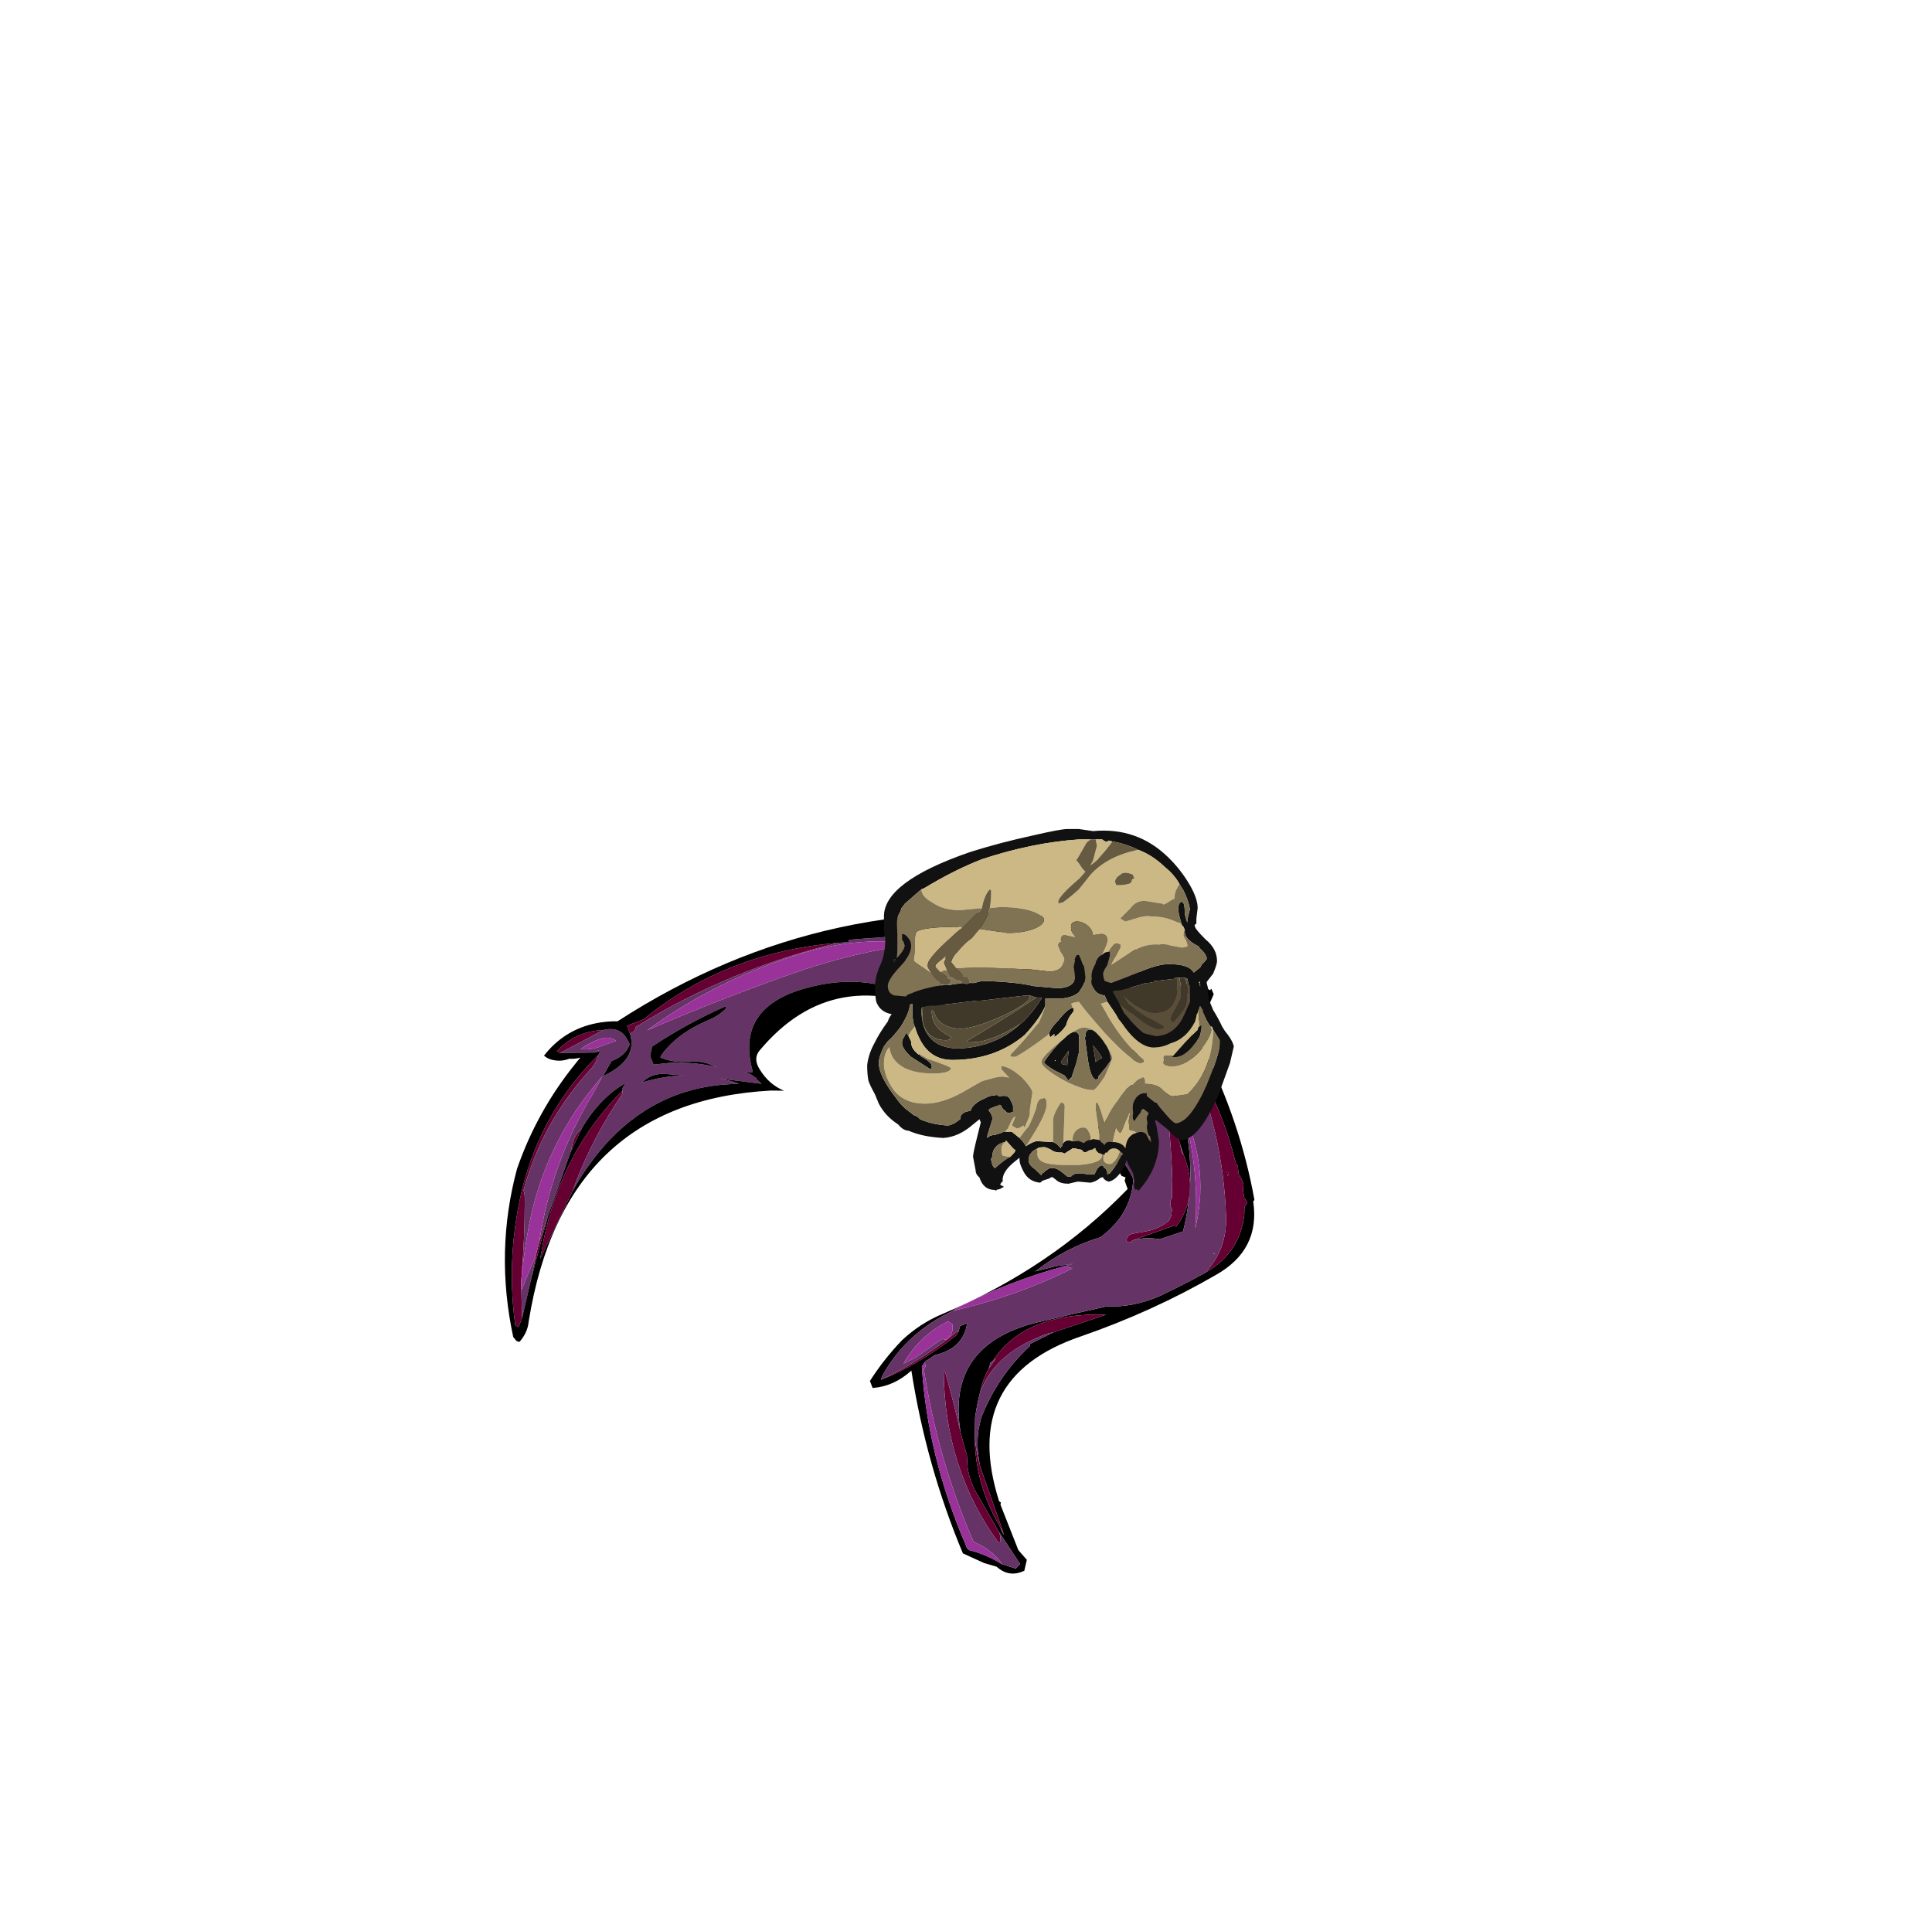 <?xml version="1.0" encoding="UTF-8" standalone="no"?>
<svg xmlns:ffdec="https://www.free-decompiler.com/flash" xmlns:xlink="http://www.w3.org/1999/xlink" ffdec:objectType="frame" height="643.95px" width="650.0px" xmlns="http://www.w3.org/2000/svg">
  <g transform="matrix(1.0, 0.0, 0.0, 1.0, 342.2, 391.7)">
    <use ffdec:characterId="336" ffdec:characterName="a_WingFall4" height="248.5" transform="matrix(-0.469, -0.883, 0.883, -0.469, -168.386, 60.325)" width="84.0" xlink:href="#sprite0"/>
    <use ffdec:characterId="334" ffdec:characterName="a_WingFall5" height="203.7" transform="matrix(-0.821, -0.571, 0.571, -0.821, -1.579, 142.569)" width="87.5" xlink:href="#sprite1"/>
    <use ffdec:characterId="322" ffdec:characterName="a_Body02" height="121.8" transform="matrix(1.241, 0.0, 0.0, 1.0, -50.45, -112.75)" width="99.4" xlink:href="#sprite2"/>
  </g>
  <defs>
    <g id="sprite0" transform="matrix(1.0, 0.0, 0.0, 1.0, 42.0, 248.5)">
      <use ffdec:characterId="335" height="35.5" transform="matrix(7.0, 0.0, 0.0, 7.0, -42.0, -248.5)" width="12.0" xlink:href="#shape0"/>
    </g>
    <g id="shape0" transform="matrix(1.0, 0.0, 0.0, 1.0, 6.0, 35.5)">
      <path d="M0.9 -28.9 L1.3 -28.55 Q1.55 -28.3 1.65 -27.9 L0.9 -28.9 M2.35 -25.3 L2.2 -25.4 1.9 -25.95 Q0.75 -28.0 -0.8 -29.7 -1.9 -31.2 -2.95 -32.6 L-2.25 -32.05 Q1.15 -29.25 2.35 -25.3 M3.75 -12.8 Q5.1 -18.0 4.75 -23.3 L4.6 -23.45 4.6 -23.7 5.0 -23.65 4.9 -22.8 Q5.9 -17.8 3.75 -12.8 M5.35 -24.75 L5.35 -27.1 5.5 -27.2 5.55 -27.05 Q5.9 -25.9 5.35 -24.75 M4.6 -25.65 L4.6 -25.4 4.55 -25.45 4.55 -25.5 4.6 -25.65 M4.4 -25.55 Q4.15 -25.75 4.0 -26.1 2.85 -29.4 0.35 -31.75 0.1 -31.8 -0.15 -31.95 -1.75 -32.8 -3.3 -33.8 L-3.45 -33.9 -3.85 -34.1 -5.05 -34.7 -5.35 -35.05 -5.2 -35.15 Q-2.35 -34.1 0.0 -32.15 3.2 -29.5 4.4 -25.55 M-2.2 -32.25 L-1.3 -31.3 -3.5 -33.35 -3.55 -33.4 -2.7 -32.7 -2.2 -32.25" fill="#660033" fill-rule="evenodd" stroke="none"/>
      <path d="M1.65 -27.9 Q1.55 -28.3 1.3 -28.55 L0.9 -28.9 -1.3 -31.3 -2.2 -32.25 Q0.9 -29.95 2.9 -26.6 3.15 -26.2 3.4 -25.85 1.95 -29.7 -1.25 -32.3 -2.25 -33.1 -3.3 -33.8 -1.75 -32.8 -0.15 -31.95 0.1 -31.8 0.35 -31.75 2.85 -29.4 4.0 -26.1 4.15 -25.75 4.4 -25.55 L4.45 -25.45 4.5 -25.4 4.55 -25.4 4.55 -25.5 4.55 -25.45 4.6 -25.4 4.6 -25.65 5.35 -27.1 5.35 -24.75 Q5.15 -23.95 4.4 -23.95 L4.15 -23.95 Q3.75 -24.4 3.85 -25.1 L3.4 -25.8 Q3.3 -23.95 4.6 -23.7 L4.6 -23.45 4.75 -23.3 Q5.1 -18.0 3.75 -12.8 L3.55 -12.35 3.65 -12.3 2.25 -9.1 2.3 -8.8 Q0.15 -5.0 -1.9 -1.2 L-2.05 -1.1 Q-2.05 -0.95 -2.15 -0.8 -2.25 -0.75 -2.35 -0.7 L-2.55 -0.65 -2.95 -0.6 -3.25 -0.7 -3.65 -0.8 -3.95 -0.75 -4.05 -0.75 -4.2 -1.05 -4.1 -1.15 -4.3 -1.25 Q-4.45 -1.85 -4.05 -2.35 L-3.8 -2.6 Q-3.6 -2.7 -3.35 -2.7 L-3.2 -2.55 -3.25 -2.35 Q-0.3 -6.25 1.8 -10.95 L1.0 -10.05 Q0.0 -7.95 -1.25 -6.05 L-1.3 -6.05 Q-0.35 -7.55 0.1 -9.2 L0.15 -9.3 0.1 -9.4 Q-0.05 -9.7 -0.3 -9.9 L-0.7 -10.05 Q-1.05 -10.2 -1.35 -10.15 1.7 -11.7 2.5 -14.95 3.45 -18.65 0.2 -19.35 L0.35 -19.75 Q0.25 -19.5 -0.05 -19.4 L-0.1 -19.35 -0.2 -19.35 -0.5 -19.25 0.7 -20.95 Q0.4 -20.55 0.0 -20.2 1.7 -23.45 0.55 -26.95 0.05 -28.4 -0.8 -29.7 0.75 -28.0 1.9 -25.95 L2.2 -25.4 2.35 -25.3 2.45 -25.25 2.6 -25.0 Q2.55 -26.45 1.65 -27.9 M5.05 -26.15 Q4.75 -25.7 4.7 -25.1 L4.6 -24.45 Q4.9 -24.6 5.0 -24.9 5.15 -25.5 5.05 -26.15 M2.25 -24.3 Q2.05 -23.25 1.6 -22.35 L2.05 -23.05 Q2.45 -23.65 2.25 -24.3 M2.75 -23.4 L2.45 -22.65 Q1.95 -21.6 1.2 -20.75 L1.55 -21.05 Q1.9 -21.4 2.1 -21.85 2.35 -22.5 2.9 -22.95 L2.95 -22.9 Q3.55 -21.75 3.4 -20.05 3.35 -19.55 3.5 -19.05 L3.6 -19.0 Q3.75 -21.05 3.55 -23.05 L3.2 -23.35 2.75 -23.4 M3.5 -15.55 Q3.05 -12.45 1.95 -9.5 3.55 -11.75 4.1 -14.45 4.95 -18.7 4.35 -22.9 4.05 -19.2 3.5 -15.55 M-5.05 -34.7 L-3.85 -34.1 -2.7 -32.7 -3.55 -33.4 -3.5 -33.35 -5.05 -34.7" fill="#663366" fill-rule="evenodd" stroke="none"/>
      <path d="M0.9 -28.9 L1.65 -27.9 Q2.55 -26.45 2.6 -25.0 L2.45 -25.25 2.35 -25.3 Q1.15 -29.25 -2.25 -32.05 L-2.95 -32.6 Q-1.9 -31.2 -0.8 -29.7 0.05 -28.4 0.55 -26.95 1.7 -23.45 0.0 -20.2 0.4 -20.55 0.7 -20.95 L-0.5 -19.25 -0.2 -19.35 -0.1 -19.35 -0.05 -19.4 Q0.25 -19.5 0.35 -19.75 L0.2 -19.35 Q3.45 -18.65 2.5 -14.95 1.7 -11.7 -1.35 -10.15 -1.05 -10.2 -0.7 -10.05 L-0.3 -9.9 Q-0.05 -9.7 0.1 -9.4 L0.15 -9.3 0.1 -9.2 Q-0.35 -7.55 -1.3 -6.05 L-1.25 -6.05 Q0.0 -7.95 1.0 -10.05 L1.8 -10.95 Q-0.3 -6.25 -3.25 -2.35 L-3.2 -2.55 -3.35 -2.7 Q-3.6 -2.7 -3.8 -2.6 L-4.05 -2.35 Q-4.45 -1.85 -4.3 -1.25 L-4.1 -1.15 -4.2 -1.05 -4.05 -0.75 -3.95 -0.75 -3.65 -0.8 -3.25 -0.7 -2.95 -0.6 -2.55 -0.65 -2.35 -0.7 Q-2.25 -0.75 -2.15 -0.8 -2.05 -0.95 -2.05 -1.1 L-1.9 -1.2 Q0.15 -5.0 2.3 -8.8 L2.25 -9.1 3.65 -12.3 3.55 -12.35 3.75 -12.8 Q5.9 -17.8 4.9 -22.8 L5.0 -23.65 4.6 -23.7 Q3.3 -23.95 3.4 -25.8 L3.85 -25.1 Q3.75 -24.4 4.15 -23.95 L4.4 -23.95 Q5.15 -23.95 5.35 -24.75 5.9 -25.9 5.55 -27.05 L5.5 -27.2 5.35 -27.1 4.6 -25.65 4.55 -25.5 4.55 -25.4 4.5 -25.4 4.45 -25.45 4.4 -25.55 Q3.2 -29.5 0.0 -32.15 -2.35 -34.1 -5.2 -35.15 L-5.35 -35.05 -5.05 -34.7 -3.5 -33.35 -1.3 -31.3 0.9 -28.9 M5.6 -27.85 Q6.25 -26.4 5.8 -24.9 5.65 -24.4 5.4 -23.95 6.45 -11.85 -0.8 -1.95 L-1.8 -0.6 Q-2.05 -0.2 -2.45 0.0 L-2.45 -0.1 -2.7 0.0 -2.65 -0.05 -2.9 -0.05 -3.15 -0.3 -3.6 -0.45 Q-3.75 -0.45 -3.85 -0.5 L-4.1 -0.65 -4.2 -0.7 -4.4 -0.75 -4.5 -0.9 -4.5 -1.0 -4.6 -0.95 -4.55 -1.05 -4.9 -1.7 Q-4.95 -1.8 -4.9 -1.85 -4.85 -2.05 -4.65 -2.3 -4.25 -2.9 -3.6 -3.15 -1.3 -5.75 -0.15 -9.05 -0.2 -9.15 -0.25 -9.2 -0.35 -9.4 -0.6 -9.55 -1.05 -9.8 -1.6 -9.75 L-1.95 -9.8 Q3.1 -13.35 0.95 -18.6 0.75 -19.05 0.15 -19.0 -0.7 -18.95 -1.3 -18.45 L-1.0 -19.0 Q3.2 -28.05 -5.35 -34.5 -5.8 -34.8 -6.0 -35.35 L-5.9 -35.45 -5.65 -35.5 Q-1.6 -34.35 1.4 -31.55 3.4 -29.4 4.55 -26.7 L4.7 -26.35 Q4.75 -26.6 4.9 -26.85 4.95 -27.25 5.2 -27.55 5.35 -27.75 5.6 -27.85 M2.25 -24.3 Q2.45 -23.65 2.05 -23.05 L1.6 -22.35 Q2.05 -23.25 2.25 -24.3 M2.75 -23.4 L3.2 -23.35 3.55 -23.05 Q3.75 -21.05 3.6 -19.0 L3.5 -19.05 Q3.35 -19.55 3.4 -20.05 3.55 -21.75 2.95 -22.9 L2.9 -22.95 Q2.35 -22.5 2.1 -21.85 1.9 -21.4 1.55 -21.05 L1.2 -20.75 Q1.95 -21.6 2.45 -22.65 L2.75 -23.4" fill="#000000" fill-rule="evenodd" stroke="none"/>
      <path d="M-3.3 -33.8 Q-2.25 -33.1 -1.25 -32.3 1.95 -29.7 3.4 -25.85 3.15 -26.2 2.9 -26.6 0.9 -29.95 -2.2 -32.25 L-2.7 -32.7 -3.85 -34.1 -3.45 -33.9 -3.3 -33.8 M5.05 -26.15 Q5.15 -25.5 5.0 -24.9 4.9 -24.6 4.6 -24.45 L4.7 -25.1 Q4.75 -25.7 5.05 -26.15 M3.5 -15.55 Q4.05 -19.2 4.35 -22.9 4.95 -18.7 4.1 -14.45 3.55 -11.75 1.95 -9.5 3.05 -12.45 3.5 -15.55" fill="#993399" fill-rule="evenodd" stroke="none"/>
    </g>
    <g id="sprite1" transform="matrix(1.0, 0.0, 0.0, 1.0, 43.75, 203.7)">
      <use ffdec:characterId="333" height="29.1" transform="matrix(7.0, 0.0, 0.0, 7.0, -43.75, -203.7)" width="12.5" xlink:href="#shape1"/>
    </g>
    <g id="shape1" transform="matrix(1.0, 0.0, 0.0, 1.0, 6.25, 29.1)">
      <path d="M4.75 -25.05 L5.05 -24.85 Q5.1 -23.6 4.9 -22.35 4.65 -21.2 4.05 -20.25 1.0 -15.45 0.15 -10.2 L0.5 -9.95 0.55 -9.8 0.75 -9.85 Q2.25 -9.1 3.7 -10.05 1.85 -6.95 4.0 -4.25 5.45 -3.95 6.25 -2.6 L5.85 -2.55 5.7 -2.65 5.55 -2.55 5.55 -2.45 Q3.85 -1.85 3.3 -0.1 L2.35 -0.1 2.35 0.0 2.1 -0.15 1.85 -1.4 2.05 -1.75 1.95 -2.3 1.25 -2.5 1.15 -2.6 1.05 -2.55 Q-2.45 -4.45 -5.15 -7.15 L-5.15 -7.25 Q-6.75 -8.95 -5.7 -11.15 -4.2 -14.35 -2.05 -17.3 1.6 -22.25 -3.35 -26.05 L-3.45 -26.05 -3.5 -26.15 -5.45 -27.45 -6.05 -27.6 -6.25 -28.1 Q-5.85 -28.8 -5.05 -28.7 L-4.45 -28.9 -3.35 -29.1 Q0.5 -26.65 3.7 -23.3 3.95 -24.4 4.75 -25.05 M-4.15 -27.25 L-2.35 -26.4 Q-1.65 -26.1 -1.15 -25.55 L-0.8 -25.1 Q-0.35 -24.75 0.05 -24.4 3.0 -21.4 0.15 -18.05 -1.05 -16.7 -2.25 -15.4 -3.3 -14.75 -4.05 -13.55 -4.65 -12.5 -5.2 -11.4 -6.05 -9.65 -5.15 -8.0 L-4.95 -7.7 -4.95 -7.45 -4.7 -7.35 -4.45 -7.1 -4.3 -6.85 -4.25 -6.8 -4.1 -6.7 -3.8 -6.55 -3.55 -6.25 -3.45 -6.25 Q-1.2 -4.25 1.6 -3.1 L2.15 -2.9 2.1 -2.9 Q2.05 -2.6 2.35 -2.5 L2.4 -1.95 2.75 -1.9 Q2.3 -1.05 2.55 -0.25 L2.9 -0.8 3.1 -0.8 Q3.8 -1.85 4.8 -2.6 L4.8 -2.85 Q4.9 -3.95 3.7 -3.75 L3.6 -3.6 3.05 -3.8 Q-1.55 -6.0 -3.2 -10.35 L-2.5 -11.3 Q-1.85 -11.6 -1.45 -12.1 L-2.7 -10.35 -2.8 -10.35 Q-2.85 -8.45 -1.1 -7.3 L-0.7 -7.0 1.15 -5.55 Q2.2 -4.65 3.45 -4.3 L3.6 -4.3 Q2.05 -6.4 2.75 -8.8 L3.0 -9.1 3.0 -9.25 Q1.5 -8.85 0.2 -9.65 -0.7 -11.1 -0.1 -12.85 1.0 -14.25 1.5 -15.9 L1.55 -16.0 0.85 -15.2 0.25 -14.65 0.5 -14.95 Q2.35 -17.15 3.65 -19.65 L3.7 -19.8 Q4.95 -21.95 4.7 -24.3 L4.65 -24.5 Q3.6 -22.95 2.9 -20.7 2.9 -20.6 2.9 -20.5 L3.0 -20.2 2.8 -19.9 Q2.25 -21.0 3.2 -22.05 L3.4 -22.55 3.4 -22.6 3.4 -22.85 Q0.7 -26.25 -3.25 -28.7 -3.35 -28.8 -3.5 -28.8 -4.3 -28.5 -5.2 -28.45 L-5.85 -28.25 -5.9 -27.95 -4.15 -27.25 M0.75 -20.7 L0.8 -20.8 0.7 -21.1 Q0.65 -21.65 0.4 -22.25 0.2 -22.8 -0.1 -23.4 L-0.6 -24.15 Q-2.0 -26.15 -4.35 -27.15 L-1.65 -25.2 -1.6 -25.15 Q-0.95 -24.55 -0.55 -23.75 L-0.35 -23.25 Q0.15 -21.15 -0.3 -19.1 L-0.25 -19.0 -0.85 -17.9 -2.45 -15.75 Q0.85 -17.9 0.75 -20.7 M2.4 -8.65 L2.5 -8.7 1.55 -6.2 Q1.65 -7.55 2.4 -8.65 M-4.35 -27.15 L-4.1 -27.05 -4.45 -27.25 -4.35 -27.15 M-3.3 -6.8 L-3.4 -6.8 -3.45 -6.95 -3.3 -6.8" fill="#000000" fill-rule="evenodd" stroke="none"/>
      <path d="M-4.15 -27.25 L-4.25 -27.3 -4.4 -27.45 -4.45 -27.55 -4.5 -27.6 -4.5 -27.65 -4.45 -27.7 Q-0.3 -26.25 2.4 -22.45 2.35 -22.45 2.3 -22.45 1.15 -23.4 0.05 -24.4 -0.35 -24.75 -0.8 -25.1 L-1.15 -25.55 Q-1.65 -26.1 -2.35 -26.4 L-4.15 -27.25 M-5.2 -11.4 Q-5.45 -9.9 -4.5 -8.6 -2.0 -5.25 1.6 -3.1 -1.2 -4.25 -3.45 -6.25 L-3.55 -6.25 -3.8 -6.55 -4.1 -6.7 -4.25 -6.8 -4.3 -6.85 -4.45 -7.1 -4.7 -7.35 -4.95 -7.45 -4.95 -7.7 -5.15 -8.0 Q-6.05 -9.65 -5.2 -11.4 M-1.45 -12.1 L-1.45 -12.2 -1.25 -12.3 Q-1.05 -12.05 -1.3 -11.8 L-1.75 -11.35 Q-2.2 -10.9 -2.35 -10.3 L-2.3 -10.05 -2.2 -9.95 -2.2 -9.8 -2.0 -9.7 -1.95 -9.6 -1.85 -9.5 -1.85 -9.35 -1.35 -8.6 Q-0.2 -7.05 1.15 -5.55 L-0.7 -7.0 -1.0 -7.3 -1.1 -7.3 Q-2.85 -8.45 -2.8 -10.35 L-2.7 -10.35 -1.45 -12.1 M4.65 -24.5 Q3.55 -22.6 2.95 -20.45 L2.9 -20.5 Q2.9 -20.6 2.9 -20.7 3.6 -22.95 4.65 -24.5 M0.7 -21.1 L0.7 -20.5 0.75 -20.7 Q0.85 -17.9 -2.45 -15.75 L-0.85 -17.9 -0.7 -18.05 Q0.9 -20.25 0.4 -22.25 0.65 -21.65 0.7 -21.1 M-1.6 -25.15 L-1.65 -25.2 -4.35 -27.15 Q-2.0 -26.15 -0.6 -24.15 -1.05 -24.7 -1.6 -25.15 M-3.3 -6.8 L-3.45 -6.95 -3.4 -6.8 -3.3 -6.8" fill="#660033" fill-rule="evenodd" stroke="none"/>
      <path d="M0.05 -24.4 Q1.15 -23.4 2.3 -22.45 2.35 -22.45 2.4 -22.45 -0.3 -26.25 -4.45 -27.7 L-4.5 -27.65 -4.5 -27.6 -4.45 -27.55 -4.4 -27.45 -4.25 -27.3 -4.15 -27.25 -5.9 -27.95 -5.85 -28.25 -5.2 -28.45 Q-4.55 -28.2 -3.75 -28.3 L-3.45 -28.35 Q0.2 -26.1 3.25 -22.9 L3.25 -22.75 3.4 -22.6 3.4 -22.55 3.2 -22.05 Q2.25 -21.0 2.8 -19.9 L3.0 -20.2 2.9 -20.5 2.95 -20.45 Q3.55 -22.6 4.65 -24.5 L4.7 -24.3 Q4.95 -21.95 3.7 -19.8 1.6 -17.5 0.15 -14.85 L0.5 -14.95 0.25 -14.65 0.85 -15.2 1.55 -16.0 1.5 -15.9 Q1.0 -14.25 -0.1 -12.85 -0.7 -11.1 0.2 -9.65 1.5 -8.85 3.0 -9.25 L3.0 -9.1 2.75 -8.8 Q2.05 -6.4 3.6 -4.3 L3.45 -4.3 Q2.2 -4.65 1.15 -5.55 -0.2 -7.05 -1.35 -8.6 L-1.85 -9.35 -1.85 -9.5 -1.95 -9.6 -2.0 -9.7 -2.2 -9.8 -2.2 -9.95 -2.3 -10.05 -2.35 -10.3 Q-2.2 -10.9 -1.75 -11.35 L-1.3 -11.8 Q-1.05 -12.05 -1.25 -12.3 L-1.45 -12.2 -1.45 -12.1 Q-1.85 -11.6 -2.5 -11.3 L-3.2 -10.35 Q-1.55 -6.0 3.05 -3.8 L3.6 -3.6 3.7 -3.75 Q4.9 -3.95 4.8 -2.85 L4.8 -2.6 Q3.8 -1.85 3.1 -0.8 L2.9 -0.8 2.55 -0.25 Q2.3 -1.05 2.75 -1.9 L2.4 -1.95 2.35 -2.5 Q2.05 -2.6 2.1 -2.9 L2.15 -2.9 1.6 -3.1 Q-2.0 -5.25 -4.5 -8.6 -5.45 -9.9 -5.2 -11.4 -4.65 -12.5 -4.05 -13.55 -3.3 -14.75 -2.25 -15.4 -1.05 -16.7 0.15 -18.05 3.0 -21.4 0.05 -24.4 M3.9 -22.7 L3.35 -21.2 3.2 -21.15 3.15 -21.05 Q3.05 -20.65 3.35 -20.35 L3.6 -20.35 Q4.35 -21.7 4.2 -23.25 L3.9 -22.7 M0.75 -20.7 L0.7 -20.5 0.7 -21.1 0.8 -20.8 0.75 -20.7 M0.4 -22.25 Q0.9 -20.25 -0.7 -18.05 L-0.85 -17.9 -0.25 -19.0 -0.3 -19.1 Q0.15 -21.15 -0.35 -23.25 L-0.55 -23.75 Q-0.95 -24.55 -1.6 -25.15 -1.05 -24.7 -0.6 -24.15 L-0.1 -23.4 Q0.2 -22.8 0.4 -22.25 M2.4 -8.65 Q1.65 -7.55 1.55 -6.2 L2.5 -8.7 2.4 -8.65 M-4.35 -27.15 L-4.45 -27.25 -4.1 -27.05 -4.35 -27.15 M-5.05 -10.35 Q-4.95 -10.4 -5.05 -10.4 L-5.05 -10.35 M-1.1 -7.3 L-1.0 -7.3 -0.7 -7.0 -1.1 -7.3 M-0.15 -5.75 L0.1 -5.6 Q-2.15 -7.45 -3.6 -9.9 -2.6 -7.3 -0.15 -5.75" fill="#663366" fill-rule="evenodd" stroke="none"/>
      <path d="M0.5 -14.95 L0.15 -14.85 Q1.6 -17.5 3.7 -19.8 L3.65 -19.65 Q2.35 -17.15 0.5 -14.95 M3.4 -22.6 L3.25 -22.75 3.25 -22.9 Q0.2 -26.1 -3.45 -28.35 L-3.75 -28.3 Q-4.55 -28.2 -5.2 -28.45 -4.3 -28.5 -3.5 -28.8 -3.35 -28.8 -3.25 -28.7 0.7 -26.25 3.4 -22.85 L3.4 -22.6 M3.9 -22.7 L4.2 -23.25 Q4.35 -21.7 3.6 -20.35 L3.35 -20.35 Q3.05 -20.65 3.15 -21.05 L3.2 -21.15 3.35 -21.2 3.9 -22.7 M-5.05 -10.35 L-5.05 -10.4 Q-4.95 -10.4 -5.05 -10.35 M-0.15 -5.75 Q-2.6 -7.3 -3.6 -9.9 -2.15 -7.45 0.1 -5.6 L-0.15 -5.75" fill="#993399" fill-rule="evenodd" stroke="none"/>
    </g>
    <g id="sprite2" transform="matrix(1.0, 0.0, 0.0, 1.0, 0.0, 10.85)">
      <use ffdec:characterId="321" height="17.4" transform="matrix(7.0, 0.0, 0.0, 7.0, 0.0, -10.85)" width="14.2" xlink:href="#shape2"/>
    </g>
    <g id="shape2" transform="matrix(1.0, 0.0, 0.0, 1.0, 0.0, 1.55)">
      <path d="M7.75 -1.55 L8.2 -1.55 8.75 -1.45 Q10.45 -1.65 11.65 -0.2 12.15 0.4 12.5 1.15 12.8 1.8 12.8 2.25 L12.75 2.75 12.75 3.0 Q12.65 3.05 12.7 3.15 12.7 3.25 13.1 3.75 13.55 4.2 13.55 4.8 13.55 4.95 13.4 5.4 L13.15 5.8 13.15 5.85 13.2 6.1 Q13.2 6.45 13.25 6.7 L13.4 7.15 Q13.6 7.55 13.75 7.95 L13.85 8.15 Q14.15 8.6 14.2 8.9 L14.05 9.7 Q13.8 10.55 13.6 11.25 12.85 13.35 12.2 13.4 12.0 13.4 11.65 12.9 L11.2 12.45 Q11.15 12.45 11.15 12.5 L11.2 12.7 Q11.25 13.05 11.3 13.45 11.3 14.75 10.5 15.85 L10.45 15.75 10.4 15.8 Q10.3 15.65 10.35 15.4 L10.3 15.0 10.1 14.55 10.05 14.35 Q10.0 14.6 9.85 14.9 9.6 15.35 9.35 15.4 L9.25 15.35 9.2 15.3 Q9.2 15.35 9.2 15.3 L9.15 15.25 Q9.15 15.15 9.1 15.2 L9.05 15.2 9.0 15.25 Q8.85 15.4 8.65 15.45 L8.2 15.4 8.15 15.4 Q7.95 15.45 7.8 15.5 7.5 15.5 7.35 15.35 L7.2 15.2 Q7.15 15.15 7.05 15.25 L6.8 15.35 6.7 15.45 Q6.25 15.4 6.05 14.9 5.9 14.55 5.9 14.35 5.9 14.3 5.9 14.25 L5.7 14.45 Q5.2 14.95 5.25 15.4 5.2 15.4 5.15 15.55 L5.3 15.65 Q5.2 15.7 5.15 15.75 L5.0 15.8 5.0 15.85 4.95 15.8 Q4.5 15.8 4.35 15.2 4.2 15.05 4.2 14.85 L4.1 14.2 Q4.1 14.05 4.25 13.3 L4.4 12.55 4.35 12.4 4.1 12.65 Q3.55 13.25 2.95 13.3 2.15 13.25 1.6 12.95 1.4 12.95 1.2 12.65 0.7 12.25 0.45 11.65 L0.3 11.2 Q0.1 10.75 0.05 10.55 0.0 10.25 0.0 9.8 0.05 9.25 0.3 8.7 0.45 8.3 0.8 7.7 0.85 7.5 0.95 7.35 0.5 7.25 0.35 6.75 0.3 6.4 0.3 6.05 0.3 5.65 0.45 5.15 0.7 4.55 0.7 3.8 L0.7 3.65 Q0.65 3.45 0.65 3.25 0.65 3.1 0.65 2.95 L0.65 2.7 Q0.6 1.0 4.0 -0.45 5.15 -0.9 6.45 -1.25 7.5 -1.55 7.75 -1.55 M8.65 -1.05 L8.2 -1.05 Q6.4 -0.9 4.45 -0.1 3.4 0.4 2.2 1.3 L2.1 1.35 2.05 1.4 1.45 2.05 1.4 2.15 Q1.35 2.15 1.4 2.15 1.3 2.25 1.3 2.4 1.15 2.65 1.15 3.0 1.2 4.1 1.15 4.65 1.45 4.25 1.45 4.05 L1.4 3.85 Q1.35 3.8 1.35 3.75 1.35 3.7 1.35 3.65 L1.35 3.5 Q1.5 3.5 1.6 3.7 1.7 3.85 1.7 4.0 1.75 4.45 1.25 5.1 0.8 5.7 0.8 6.0 0.8 6.35 1.05 6.45 L1.5 6.5 Q1.55 6.4 1.7 6.35 2.25 6.05 3.0 5.95 L3.15 5.95 Q3.15 5.9 3.15 5.95 L3.7 5.85 3.85 5.9 3.95 5.85 Q3.9 5.8 3.95 5.85 L4.15 5.85 4.45 5.75 Q5.8 5.8 6.45 6.0 L7.35 6.1 Q7.95 6.1 8.05 5.65 8.05 5.45 8.0 5.05 L8.05 4.75 Q8.0 4.7 8.05 4.7 8.05 4.6 8.1 4.55 8.1 4.5 8.15 4.5 L8.2 4.5 Q8.25 4.6 8.35 4.95 L8.4 5.05 8.45 5.55 Q8.45 5.85 8.25 6.2 L8.2 6.3 Q7.9 6.6 7.4 6.6 L6.9 6.6 Q6.9 6.75 6.9 6.95 6.7 7.55 6.1 8.35 4.95 9.55 3.3 9.55 2.4 9.55 2.0 8.45 1.9 8.2 1.85 7.95 1.8 7.85 1.8 7.8 1.75 7.5 1.75 7.3 L1.75 6.85 1.65 6.9 Q1.65 7.25 1.3 7.95 1.0 8.45 0.8 8.65 L0.65 8.9 Q0.45 9.4 0.45 9.7 0.45 10.3 1.1 11.35 1.35 11.8 1.65 12.05 L1.8 12.2 Q1.95 12.25 2.05 12.4 2.5 12.65 3.1 12.7 3.3 12.7 3.6 12.4 3.6 12.05 4.0 12.0 3.95 12.0 4.0 12.0 4.05 11.8 4.2 11.65 4.35 11.5 4.55 11.4 4.75 11.25 4.95 11.25 5.05 11.2 5.1 11.3 5.3 11.25 5.45 11.3 L5.45 11.35 5.5 11.35 5.6 11.6 5.65 11.75 5.65 12.05 5.5 12.1 Q5.4 12.1 5.35 12.0 L5.3 11.95 Q5.2 11.85 5.2 11.75 L5.1 11.7 5.1 11.75 Q5.0 11.75 4.75 11.9 L4.7 11.95 4.75 12.05 Q4.85 12.2 4.85 12.4 L4.7 13.0 Q4.65 13.15 4.65 13.3 4.75 13.15 5.0 13.15 L5.0 13.1 5.1 13.1 5.3 13.0 5.35 13.0 5.6 13.0 5.9 13.3 6.05 13.5 6.15 13.7 Q6.3 13.55 6.55 13.45 L7.2 13.5 Q7.35 13.55 7.5 13.8 7.5 13.7 7.55 13.7 7.55 13.55 7.6 13.55 7.7 13.35 7.95 13.45 L8.2 13.45 8.4 13.55 Q8.5 13.4 8.65 13.4 L8.75 13.35 9.0 13.4 9.05 13.45 9.05 13.5 Q9.1 13.5 9.2 13.65 9.2 13.55 9.25 13.55 9.3 13.45 9.5 13.5 L9.6 13.5 Q9.9 13.55 10.0 13.8 10.05 13.15 10.45 13.05 10.65 12.95 10.8 13.1 L10.9 13.35 11.0 13.5 10.95 13.2 Q10.9 13.2 10.9 13.15 10.8 12.9 10.85 12.55 10.8 12.3 10.85 12.25 L10.9 12.1 10.7 11.9 Q10.6 11.95 10.6 12.05 10.35 12.45 10.35 12.5 10.25 12.35 10.3 12.1 10.25 11.7 10.35 11.5 10.5 11.1 10.85 11.15 10.8 11.25 10.85 11.3 L11.15 11.6 11.2 11.6 11.35 11.85 11.7 12.35 Q11.85 12.55 11.95 12.6 12.5 12.55 13.15 10.75 13.65 9.25 13.65 8.8 13.65 8.7 13.65 8.6 L13.4 8.1 13.35 7.95 13.3 7.95 Q13.1 7.6 13.05 7.35 13.0 7.25 13.0 7.15 L12.9 6.95 12.9 6.8 Q12.9 6.85 12.9 6.95 12.85 7.0 12.85 7.1 12.8 7.2 12.8 7.3 12.75 7.35 12.75 7.45 L12.7 7.7 Q12.35 8.55 11.75 8.75 11.45 8.95 11.1 8.95 10.5 8.95 9.85 7.75 L9.75 7.6 9.6 7.3 9.3 6.75 9.2 6.45 Q8.85 6.4 8.75 6.05 8.65 5.85 8.7 5.65 8.65 5.35 8.85 4.9 L8.85 4.85 Q8.95 4.55 9.1 4.5 9.2 4.35 9.35 4.35 L9.4 4.35 9.4 4.55 9.3 5.0 Q9.1 5.35 9.15 5.5 9.15 5.6 9.2 5.75 9.3 5.8 9.45 5.85 L10.4 5.4 Q11.3 4.9 11.75 4.95 12.25 4.95 12.5 5.15 12.6 5.25 12.65 5.35 L12.9 5.1 Q12.85 5.1 12.9 5.1 12.95 4.95 13.05 4.85 L13.15 4.7 13.15 4.65 Q13.1 4.4 12.85 4.15 L12.85 4.1 12.7 4.0 Q12.3 3.7 12.3 3.4 L12.3 3.3 12.25 3.15 12.2 3.1 12.15 2.9 Q12.05 2.5 12.05 2.3 12.05 1.95 12.2 1.95 12.3 2.0 12.3 2.45 12.3 2.6 12.4 2.95 L12.4 2.8 12.5 2.3 Q12.45 1.9 12.25 1.4 L12.1 1.1 Q11.9 0.65 11.55 0.3 11.05 -0.3 10.5 -0.55 10.0 -0.85 9.5 -0.95 L9.35 -1.0 Q9.35 -0.95 9.25 -0.95 9.2 -0.95 9.1 -1.05 L8.85 -1.05 8.65 -1.05 M9.75 6.8 L9.95 7.3 10.2 7.65 Q10.45 8.0 10.7 8.25 10.95 8.35 11.2 8.4 11.9 8.35 12.25 7.45 L12.5 6.75 12.5 6.0 12.45 5.9 Q12.4 5.7 12.4 5.65 L12.3 5.6 12.1 5.6 11.95 5.6 Q11.9 5.6 11.9 5.65 L11.2 5.75 11.15 5.75 Q11.1 5.75 11.1 5.8 L10.9 5.85 10.8 5.85 Q10.65 5.9 10.55 5.95 L9.8 6.2 Q9.6 6.2 9.5 6.25 L9.75 6.8 M12.85 5.8 L12.9 6.05 12.9 5.9 Q12.85 5.9 12.9 5.8 L12.85 5.8 M12.85 7.95 L12.95 7.85 12.95 8.05 12.9 8.35 12.85 8.5 12.6 8.9 Q12.2 9.5 11.8 9.4 L11.85 9.35 Q12.45 8.5 12.8 8.1 12.8 8.0 12.85 7.95 M7.95 7.05 L8.0 7.05 8.0 7.2 7.85 7.45 Q7.75 7.65 7.7 7.9 7.5 8.25 7.25 8.45 7.25 8.5 7.25 8.4 L7.25 8.3 7.1 8.45 Q7.05 8.4 7.05 8.3 7.05 8.1 7.4 7.65 7.75 7.1 7.95 7.05 M1.6 8.4 L1.7 8.65 Q1.7 8.9 1.8 9.05 1.85 9.15 2.0 9.3 L2.05 9.3 2.05 9.35 2.25 9.5 Q2.25 9.45 2.25 9.5 2.5 9.7 2.5 9.85 2.5 9.95 2.5 10.0 2.45 9.95 2.45 10.0 L1.7 9.4 Q1.35 9.0 1.35 8.75 1.35 8.6 1.4 8.5 L1.45 8.4 1.5 8.25 1.55 8.3 1.6 8.4 M5.95 7.8 L6.05 7.7 Q6.45 7.2 6.75 6.6 L6.75 6.55 6.55 6.55 6.3 6.45 6.15 6.45 4.4 6.7 4.25 6.7 2.55 6.95 2.3 6.95 2.2 7.0 2.15 7.0 2.1 7.1 Q2.1 8.95 3.5 9.0 4.95 8.95 5.95 7.8 M1.1 4.7 Q1.05 4.7 1.05 4.75 L1.05 4.7 Q1.0 4.8 1.05 4.85 L1.1 4.7 M5.35 13.5 L5.3 13.5 Q4.9 13.65 4.85 14.1 L4.85 14.2 4.8 14.3 Q4.8 14.4 4.85 14.6 L4.9 14.7 4.95 14.75 Q5.3 14.35 5.55 14.2 L5.7 14.0 Q5.7 13.95 5.75 13.95 5.7 13.95 5.75 13.9 L5.65 13.8 5.4 13.45 Q5.35 13.4 5.35 13.5 M8.9 9.6 Q9.0 9.5 9.1 9.45 8.9 9.05 8.75 8.85 L8.85 9.65 8.9 9.6 M8.95 10.45 L8.85 10.5 Q8.65 10.4 8.55 9.55 L8.45 8.65 8.45 8.6 Q8.4 8.45 8.45 8.45 8.45 8.1 8.6 8.1 8.75 8.05 8.95 8.35 9.4 8.9 9.45 9.55 L9.25 9.9 8.95 10.35 8.95 10.45 M7.9 8.25 Q8.1 8.1 8.2 8.35 L8.2 8.45 8.2 8.55 8.2 9.2 8.1 9.7 7.9 10.45 7.9 10.4 Q7.8 10.5 7.8 10.55 L7.65 10.3 7.25 10.05 Q6.85 9.75 6.85 9.65 7.2 9.0 7.55 8.6 L7.6 8.55 Q7.8 8.3 7.9 8.25 M7.3 9.55 L7.25 9.6 7.3 9.6 7.3 9.55 M7.5 9.65 L7.55 9.75 7.75 9.8 7.8 9.1 7.5 9.65 M6.6 13.8 Q6.5 13.85 6.4 13.95 L6.3 14.1 Q6.25 14.25 6.25 14.35 6.25 14.6 6.5 14.8 L6.75 15.1 Q6.75 15.0 6.85 14.95 7.05 14.7 7.2 14.75 7.35 14.75 7.55 14.95 L7.75 15.15 7.9 15.15 Q8.0 15.0 8.2 15.0 L8.3 15.0 8.55 15.05 8.8 15.05 8.9 14.8 Q9.05 14.55 9.15 14.65 L9.15 14.7 9.2 14.75 Q9.25 14.75 9.3 14.95 L9.3 15.05 9.4 15.0 9.65 14.6 9.8 14.25 Q9.85 14.1 9.9 14.1 L9.9 14.05 9.8 13.95 Q9.7 13.8 9.55 13.8 9.45 13.8 9.35 13.9 L9.3 14.0 9.25 14.0 Q9.2 14.0 9.2 14.1 9.25 14.1 9.15 14.1 L9.1 14.1 9.05 14.05 9.0 14.05 Q8.9 14.0 8.85 13.85 L8.85 13.8 Q8.8 13.75 8.75 13.85 L8.6 13.9 8.45 14.0 8.35 13.95 Q8.3 13.9 8.35 13.9 L8.25 13.85 8.2 13.85 8.05 13.8 7.95 13.8 7.9 13.85 Q7.7 14.0 7.65 14.05 L7.55 14.0 7.45 14.0 Q7.25 14.0 7.1 13.85 6.85 13.7 6.8 13.75 L6.75 13.75 Q6.65 13.75 6.6 13.8 M11.0 13.5 L11.0 13.5" fill="#111111" fill-rule="evenodd" stroke="none"/>
      <path d="M2.1 1.35 L2.2 1.3 Q3.4 0.4 4.45 -0.1 6.4 -0.9 8.2 -1.05 L8.65 -1.05 8.5 -0.9 8.2 -0.25 8.1 -0.05 8.2 0.1 Q8.35 0.4 8.45 0.5 8.35 0.65 8.2 0.85 L8.15 0.9 Q7.4 1.7 7.4 1.95 7.4 2.0 7.45 2.05 7.5 1.95 7.55 2.0 7.8 1.8 8.2 1.35 L8.65 0.65 Q9.3 -0.25 10.5 -0.55 11.05 -0.3 11.55 0.3 11.9 0.65 12.1 1.1 12.05 1.15 12.0 1.3 11.9 1.5 11.9 1.8 L11.8 1.85 Q11.45 2.15 11.45 2.05 L11.5 2.05 10.75 1.9 Q10.4 1.9 10.2 2.25 L9.8 2.75 10.0 2.9 10.4 2.75 Q10.75 2.6 11.0 2.65 11.4 2.65 11.75 2.8 L12.05 2.95 12.1 2.95 12.25 3.15 12.3 3.3 Q12.25 3.4 12.25 3.6 L12.35 3.8 12.4 4.0 12.4 4.1 12.2 4.15 11.75 4.05 Q11.55 3.95 11.3 4.0 10.75 3.95 10.25 4.35 L9.45 5.0 9.45 4.95 Q9.5 4.8 9.65 4.5 L9.8 4.15 9.8 4.0 9.75 4.0 Q9.75 3.95 9.65 3.95 9.55 3.95 9.35 4.35 9.2 4.35 9.1 4.5 L9.1 4.45 Q9.3 3.95 9.3 3.8 9.3 3.45 9.0 3.5 L8.75 3.55 Q8.7 3.15 8.35 2.95 8.25 2.9 8.2 2.9 7.85 2.85 7.9 3.25 7.9 3.4 8.05 3.6 L8.05 3.65 8.0 3.65 7.65 3.55 Q7.5 3.55 7.5 3.8 L7.55 3.85 Q7.4 3.9 7.4 4.05 L7.5 4.35 Q7.65 4.6 7.65 4.75 L7.55 5.05 Q7.4 5.3 7.05 5.3 L6.35 5.2 4.35 5.1 3.45 5.15 3.25 4.85 Q3.3 4.6 3.5 4.35 3.8 3.9 4.05 3.7 L4.35 3.25 5.45 3.45 Q6.0 3.45 6.45 3.25 6.85 3.05 6.85 2.8 6.85 2.65 6.5 2.45 6.0 2.2 5.15 2.2 L4.75 2.25 Q4.8 1.9 4.8 1.55 L4.8 1.4 4.75 1.35 Q4.55 1.6 4.45 2.2 L4.45 2.25 3.6 2.35 Q2.95 2.35 2.55 2.0 2.1 1.7 2.1 1.35 M8.85 -1.05 L9.1 -1.05 Q9.2 -0.95 9.25 -0.95 9.35 -0.95 9.35 -1.0 L9.5 -0.95 9.25 -0.55 8.9 -0.05 8.65 0.2 8.75 -0.05 8.9 -0.75 8.85 -1.05 M12.85 4.15 L12.85 4.1 12.85 4.15 M12.85 5.8 L12.9 5.8 Q12.85 5.9 12.9 5.9 L12.9 6.05 12.85 5.8 M12.9 6.95 Q12.9 6.9 12.9 6.95 12.9 6.85 12.9 6.8 L12.9 6.95 M12.85 7.1 Q12.8 7.15 12.85 7.3 L12.85 7.95 Q12.8 8.0 12.8 8.1 12.45 8.5 11.85 9.35 L11.55 9.35 Q11.45 9.35 11.5 9.55 11.45 9.7 11.5 9.75 11.6 9.85 11.85 9.85 12.4 9.8 12.9 9.1 13.3 8.5 13.35 8.1 L13.3 7.95 13.35 7.95 13.4 8.1 13.4 8.15 Q13.35 10.1 12.4 11.2 L11.85 11.3 Q11.7 11.3 11.45 11.0 11.25 10.7 10.75 10.7 L10.75 10.6 Q10.75 10.3 10.6 10.45 10.45 10.5 10.3 10.75 10.2 10.75 10.15 10.85 9.95 11.0 9.7 11.5 9.35 12.05 9.2 12.6 L9.05 12.0 Q8.85 11.25 8.85 11.85 8.85 12.05 9.0 13.1 L9.0 13.4 8.75 13.35 8.65 13.4 Q8.6 12.75 8.35 12.8 8.25 12.8 8.2 12.85 7.95 13.0 7.95 13.45 7.7 13.35 7.6 13.55 L7.65 11.8 Q7.65 11.6 7.5 11.6 7.25 12.05 7.2 12.4 L7.2 13.15 Q7.2 13.35 7.2 13.5 L6.55 13.45 Q6.3 13.55 6.15 13.7 L6.05 13.5 6.15 13.7 6.4 13.2 Q6.95 12.1 6.95 11.7 6.95 11.3 6.8 11.4 6.6 11.4 6.55 11.85 6.4 12.4 6.25 12.75 6.1 12.95 5.9 13.3 L5.6 13.0 5.35 13.0 Q5.4 12.9 5.45 12.85 5.55 12.55 5.65 12.35 L5.75 12.25 5.6 12.7 5.8 12.85 Q5.95 12.8 6.05 12.7 L6.1 12.8 6.25 12.35 Q6.3 12.2 6.3 12.1 L6.3 11.95 6.4 11.1 Q6.35 10.85 6.0 10.4 5.5 9.85 5.2 9.85 L5.2 10.0 5.5 10.4 5.25 10.35 Q5.05 10.35 4.8 10.45 L4.5 10.55 Q4.45 10.55 3.7 11.1 2.9 11.65 2.25 11.65 1.35 11.65 0.95 10.85 0.65 10.25 0.65 9.75 0.65 9.2 0.85 8.95 L0.85 8.9 Q0.9 9.25 1.0 9.45 1.4 10.2 2.55 10.2 3.2 10.2 3.25 9.95 3.2 9.85 2.35 9.5 L2.0 9.25 2.0 9.3 Q1.85 9.15 1.8 9.05 1.7 8.9 1.7 8.65 L1.6 8.4 Q1.65 8.2 1.85 7.95 1.9 8.2 2.0 8.45 2.4 9.55 3.3 9.55 4.95 9.55 6.1 8.35 6.7 7.55 6.9 6.95 6.8 7.35 6.65 7.75 L6.0 8.7 5.55 9.3 Q5.55 9.4 5.6 9.4 L5.75 9.4 Q6.2 9.1 7.0 8.35 7.0 8.3 7.05 8.3 7.05 8.4 7.1 8.45 L7.25 8.3 7.25 8.4 Q7.25 8.5 7.25 8.45 7.5 8.25 7.7 7.9 7.75 7.65 7.85 7.45 L8.0 7.2 8.0 7.05 7.95 7.05 7.95 7.0 7.9 6.85 8.0 6.8 8.2 6.75 Q8.35 7.05 9.2 8.25 10.25 9.65 10.6 9.7 L10.7 9.65 10.7 9.55 Q9.95 8.75 9.35 7.5 9.2 7.15 9.05 6.85 L9.3 6.75 9.6 7.3 9.75 7.6 9.85 7.75 Q10.5 8.95 11.1 8.95 11.45 8.95 11.75 8.75 12.35 8.55 12.7 7.7 L12.75 7.45 Q12.75 7.35 12.8 7.3 12.8 7.2 12.85 7.1 M9.5 13.5 Q9.55 13.1 9.65 12.75 L9.65 12.8 Q9.75 13.05 9.8 13.05 9.85 13.05 9.95 12.65 L10.15 12.1 10.2 12.05 Q10.1 12.45 10.15 12.7 L10.15 12.85 Q10.15 12.95 10.3 12.95 10.35 12.95 10.45 13.05 10.05 13.15 10.0 13.8 9.9 13.55 9.6 13.5 L9.5 13.5 M11.15 11.6 L11.2 11.6 11.15 11.6 M10.35 0.8 L10.3 0.7 10.3 0.65 Q9.95 0.45 9.8 0.65 9.6 0.8 9.6 1.0 L9.65 1.15 Q9.6 1.15 9.65 1.15 10.05 1.15 10.2 1.05 L10.25 0.95 Q10.25 0.85 10.3 0.85 L10.35 0.8 M2.5 5.4 L2.15 5.1 Q1.75 4.8 1.8 4.75 L1.85 4.3 Q1.85 3.9 1.85 3.75 1.85 3.6 1.9 3.4 2.15 3.15 3.55 3.15 3.6 3.1 3.7 3.2 3.5 3.35 3.3 3.6 2.3 4.7 2.35 5.0 2.3 5.05 2.5 5.4 M2.85 5.35 Q2.6 5.05 2.65 5.05 2.6 5.0 2.8 4.8 3.0 4.6 3.05 4.55 L3.05 4.6 Q3.0 4.65 3.05 4.7 2.95 4.85 3.0 4.95 L3.1 5.25 3.05 5.25 Q2.95 5.25 2.85 5.35 M5.45 11.3 L5.45 11.35 5.45 11.3 M5.55 14.2 L5.45 14.2 5.25 14.15 Q5.2 14.05 5.2 13.85 5.2 13.6 5.35 13.5 5.35 13.4 5.4 13.45 L5.65 13.8 5.75 13.9 Q5.7 13.95 5.7 14.0 L5.55 14.2 M7.55 8.6 Q7.45 8.65 7.45 8.7 6.75 9.4 6.75 9.65 6.75 9.9 7.5 10.45 7.85 10.7 8.2 10.85 8.5 11.0 8.75 11.0 8.85 11.0 9.2 10.35 9.45 9.65 9.5 9.45 9.4 9.05 9.2 8.75 8.85 7.95 8.35 8.0 8.3 8.0 8.2 8.05 L7.9 8.25 Q7.8 8.3 7.6 8.55 L7.55 8.6 M8.2 8.45 L8.25 8.45 Q8.2 8.45 8.2 8.5 L8.2 8.55 8.2 8.45 M6.6 13.8 Q6.65 13.75 6.75 13.75 L6.8 13.75 Q6.85 13.7 7.1 13.85 7.25 14.0 7.45 14.0 L7.55 14.0 7.65 14.05 Q7.7 14.0 7.9 13.85 L7.95 13.8 8.05 13.8 8.2 13.85 8.25 13.85 8.35 13.9 Q8.3 13.9 8.35 13.95 L8.45 14.0 8.6 13.9 8.75 13.85 Q8.8 13.75 8.85 13.8 L8.85 13.85 Q8.9 14.0 9.0 14.05 L9.05 14.05 9.1 14.1 Q9.1 14.35 8.85 14.45 8.65 14.55 8.2 14.6 L7.75 14.6 Q7.05 14.6 6.8 14.45 6.55 14.3 6.6 13.95 6.55 13.85 6.6 13.8 M9.15 14.1 Q9.25 14.1 9.2 14.1 9.2 14.0 9.25 14.0 L9.3 14.0 9.35 13.9 Q9.45 13.8 9.55 13.8 9.7 13.8 9.8 13.95 L9.7 14.25 Q9.55 14.55 9.4 14.55 9.2 14.55 9.15 14.35 L9.15 14.1 M11.0 13.5 L11.0 13.5" fill="#ccb884" fill-rule="evenodd" stroke="none"/>
      <path d="M2.1 1.35 Q2.1 1.7 2.55 2.0 2.95 2.35 3.6 2.35 L4.45 2.25 Q4.4 2.3 4.4 2.35 4.2 2.55 3.7 3.2 3.6 3.1 3.55 3.15 2.15 3.15 1.9 3.4 1.85 3.6 1.85 3.75 1.85 3.9 1.85 4.3 L1.8 4.75 Q1.75 4.8 2.15 5.1 L2.5 5.4 Q2.6 5.65 2.8 5.75 L2.85 5.85 3.0 5.95 Q2.25 6.05 1.7 6.35 1.55 6.4 1.5 6.5 L1.05 6.45 Q0.8 6.35 0.8 6.0 0.8 5.7 1.25 5.1 1.75 4.45 1.7 4.0 1.7 3.85 1.6 3.7 1.5 3.5 1.35 3.5 L1.35 3.65 Q1.35 3.7 1.35 3.75 1.35 3.8 1.4 3.85 L1.45 4.05 Q1.45 4.25 1.15 4.65 1.2 4.1 1.15 3.0 1.15 2.65 1.3 2.4 1.3 2.25 1.4 2.15 1.35 2.15 1.4 2.15 L1.45 2.05 2.05 1.4 2.1 1.35 M4.75 2.25 L5.15 2.2 Q6.0 2.2 6.5 2.45 6.85 2.65 6.85 2.8 6.85 3.05 6.45 3.25 6.0 3.45 5.45 3.45 L4.35 3.25 Q4.65 2.75 4.75 2.25 M3.45 5.15 L4.35 5.1 6.35 5.2 7.05 5.3 Q7.4 5.3 7.55 5.05 L7.65 4.75 Q7.65 4.6 7.5 4.35 L7.4 4.05 Q7.4 3.9 7.55 3.85 L7.5 3.8 Q7.5 3.55 7.65 3.55 L8.0 3.65 8.05 3.65 8.05 3.6 Q7.9 3.4 7.9 3.25 7.85 2.85 8.2 2.9 8.25 2.9 8.35 2.95 8.7 3.15 8.75 3.55 L9.0 3.5 Q9.3 3.45 9.3 3.8 9.3 3.95 9.1 4.45 L9.1 4.5 Q8.95 4.55 8.85 4.85 L8.85 4.9 Q8.65 5.35 8.7 5.65 8.65 5.85 8.75 6.05 8.85 6.4 9.2 6.45 L9.3 6.75 9.05 6.85 Q9.2 7.15 9.35 7.5 9.95 8.75 10.7 9.55 L10.7 9.65 10.6 9.7 Q10.25 9.65 9.2 8.25 8.35 7.05 8.2 6.75 L8.0 6.8 7.9 6.85 7.95 7.0 7.95 7.05 Q7.75 7.1 7.4 7.65 7.05 8.1 7.05 8.3 7.0 8.3 7.0 8.35 6.2 9.1 5.75 9.4 L5.6 9.4 Q5.55 9.4 5.55 9.3 L6.0 8.7 6.65 7.75 Q6.8 7.35 6.9 6.95 6.9 6.75 6.9 6.6 L7.4 6.6 Q7.9 6.6 8.2 6.3 L8.25 6.2 Q8.45 5.85 8.45 5.55 L8.4 5.05 8.35 4.95 Q8.25 4.6 8.2 4.5 L8.15 4.5 Q8.1 4.5 8.1 4.55 8.05 4.6 8.05 4.7 8.0 4.7 8.05 4.75 L8.0 5.05 Q8.05 5.45 8.05 5.65 7.95 6.1 7.35 6.1 L6.45 6.0 Q5.8 5.8 4.45 5.75 L4.15 5.85 3.95 5.85 3.95 5.75 Q3.95 5.65 3.9 5.55 L3.75 5.55 3.5 5.2 3.45 5.15 M9.35 4.35 Q9.55 3.95 9.65 3.95 9.75 3.95 9.75 4.0 L9.8 4.0 9.8 4.15 9.65 4.5 Q9.5 4.8 9.45 4.95 L9.45 5.0 10.25 4.35 Q10.75 3.95 11.3 4.0 11.55 3.95 11.75 4.05 L12.2 4.15 12.4 4.1 12.4 4.0 12.35 3.8 12.25 3.6 Q12.25 3.4 12.3 3.3 L12.3 3.4 Q12.3 3.7 12.7 4.0 L12.85 4.1 12.85 4.15 Q13.1 4.4 13.15 4.65 L13.15 4.7 13.05 4.85 Q12.95 4.95 12.9 5.1 12.85 5.1 12.9 5.1 L12.65 5.35 Q12.6 5.25 12.5 5.15 12.25 4.95 11.75 4.95 11.3 4.9 10.4 5.4 L9.45 5.85 Q9.3 5.8 9.2 5.75 9.15 5.6 9.15 5.5 9.1 5.35 9.3 5.0 L9.4 4.55 9.4 4.35 9.35 4.35 M12.25 3.15 L12.1 2.95 12.05 2.95 11.75 2.8 Q11.4 2.65 11.0 2.65 10.75 2.6 10.4 2.75 L10.0 2.9 9.8 2.75 10.2 2.25 Q10.4 1.9 10.75 1.9 L11.5 2.05 11.45 2.05 Q11.45 2.15 11.8 1.85 L11.9 1.8 Q11.9 1.5 12.0 1.3 12.05 1.15 12.1 1.1 L12.25 1.4 Q12.45 1.9 12.5 2.3 L12.4 2.8 12.4 2.95 Q12.3 2.6 12.3 2.45 12.3 2.0 12.2 1.95 12.05 1.95 12.05 2.3 12.05 2.5 12.15 2.9 L12.2 3.1 12.25 3.15 M12.9 6.95 Q12.9 6.9 12.9 6.95 L13.0 7.15 Q13.0 7.25 13.05 7.35 13.1 7.6 13.3 7.95 L13.35 8.1 Q13.3 8.5 12.9 9.1 12.4 9.8 11.85 9.85 11.6 9.85 11.5 9.75 11.45 9.7 11.5 9.55 11.45 9.35 11.55 9.35 L11.85 9.35 11.8 9.4 Q12.2 9.5 12.6 8.9 L12.85 8.5 12.9 8.35 12.95 8.05 12.95 7.85 12.85 7.95 12.85 7.3 Q12.8 7.15 12.85 7.1 12.85 7.0 12.9 6.95 M13.4 8.1 L13.65 8.6 Q13.65 8.7 13.65 8.8 13.65 9.25 13.15 10.75 12.5 12.55 11.95 12.6 11.85 12.55 11.7 12.35 L11.35 11.85 11.2 11.6 11.15 11.6 10.85 11.3 Q10.8 11.25 10.85 11.15 10.5 11.1 10.35 11.5 10.25 11.7 10.3 12.1 10.25 12.35 10.35 12.5 10.35 12.45 10.6 12.05 10.6 11.95 10.7 11.9 L10.9 12.1 10.85 12.25 Q10.8 12.3 10.85 12.55 10.8 12.9 10.9 13.15 10.9 13.2 10.95 13.2 L11.0 13.5 10.9 13.35 10.8 13.1 Q10.65 12.95 10.45 13.05 10.35 12.95 10.3 12.95 10.15 12.95 10.15 12.85 L10.15 12.7 Q10.1 12.45 10.2 12.05 L10.15 12.1 9.95 12.65 Q9.85 13.05 9.8 13.05 9.75 13.05 9.65 12.8 L9.65 12.75 Q9.55 13.1 9.5 13.5 9.3 13.45 9.25 13.55 9.2 13.55 9.2 13.65 9.1 13.5 9.05 13.5 L9.05 13.45 9.0 13.4 9.0 13.1 Q8.85 12.05 8.85 11.85 8.85 11.25 9.05 12.0 L9.2 12.6 Q9.35 12.05 9.7 11.5 9.95 11.0 10.15 10.85 10.2 10.75 10.3 10.75 10.45 10.5 10.6 10.45 10.75 10.3 10.75 10.6 L10.75 10.7 Q11.25 10.7 11.45 11.0 11.7 11.3 11.85 11.3 L12.4 11.2 Q13.35 10.1 13.4 8.15 L13.4 8.1 M1.85 7.95 Q1.65 8.2 1.6 8.4 L1.55 8.3 1.5 8.25 1.45 8.4 1.4 8.5 Q1.35 8.6 1.35 8.75 1.35 9.0 1.7 9.4 L2.45 10.0 Q2.45 9.95 2.5 10.0 2.5 9.95 2.5 9.85 2.5 9.7 2.25 9.5 2.25 9.45 2.25 9.5 L2.05 9.35 2.05 9.3 2.0 9.3 2.0 9.25 2.35 9.5 Q3.2 9.85 3.25 9.95 3.2 10.2 2.55 10.2 1.4 10.2 1.0 9.45 0.9 9.25 0.85 8.9 L0.85 8.95 Q0.65 9.2 0.65 9.75 0.65 10.25 0.95 10.85 1.35 11.65 2.25 11.65 2.9 11.65 3.7 11.1 4.45 10.55 4.5 10.55 L4.8 10.45 Q5.05 10.35 5.25 10.35 L5.5 10.4 5.2 10.0 5.2 9.85 Q5.5 9.85 6.0 10.4 6.35 10.85 6.4 11.1 L6.3 11.95 6.3 12.1 Q6.3 12.2 6.25 12.35 L6.1 12.8 6.05 12.7 Q5.95 12.8 5.8 12.85 L5.6 12.7 5.75 12.25 5.65 12.35 Q5.55 12.55 5.45 12.85 5.4 12.9 5.35 13.0 L5.3 13.0 5.1 13.1 5.0 13.1 5.0 13.15 Q4.75 13.15 4.65 13.3 4.65 13.15 4.7 13.0 L4.85 12.4 Q4.85 12.2 4.75 12.05 L4.7 11.95 4.75 11.9 Q5.0 11.75 5.1 11.75 L5.1 11.7 5.2 11.75 Q5.2 11.85 5.3 11.95 L5.35 12.0 Q5.4 12.1 5.5 12.1 L5.65 12.05 5.65 11.75 5.6 11.6 5.5 11.35 5.45 11.35 5.45 11.3 Q5.3 11.25 5.1 11.3 5.05 11.2 4.95 11.25 4.75 11.25 4.55 11.4 4.35 11.5 4.2 11.65 4.05 11.8 4.0 12.0 3.95 12.0 4.0 12.0 3.6 12.05 3.6 12.4 3.3 12.7 3.1 12.7 2.5 12.65 2.05 12.4 1.95 12.25 1.8 12.2 L1.65 12.05 Q1.35 11.8 1.1 11.35 0.45 10.3 0.45 9.7 0.45 9.4 0.65 8.9 L0.8 8.65 Q1.0 8.45 1.3 7.95 1.65 7.25 1.65 6.9 L1.75 6.85 1.75 7.3 Q1.75 7.5 1.8 7.8 1.8 7.85 1.85 7.95 M5.9 13.3 Q6.1 12.95 6.25 12.75 6.4 12.4 6.55 11.85 6.6 11.4 6.8 11.4 6.95 11.3 6.95 11.7 6.95 12.1 6.4 13.2 L6.15 13.7 6.05 13.5 5.9 13.3 M7.2 13.5 Q7.2 13.35 7.2 13.15 L7.2 12.4 Q7.25 12.05 7.5 11.6 7.65 11.6 7.65 11.8 L7.6 13.55 Q7.55 13.55 7.55 13.7 7.5 13.7 7.5 13.8 7.35 13.55 7.2 13.5 M7.95 13.45 Q7.95 13.0 8.2 12.85 8.25 12.8 8.35 12.8 8.6 12.75 8.65 13.4 8.5 13.4 8.4 13.55 L8.2 13.45 7.95 13.45 M2.85 5.35 Q2.95 5.25 3.05 5.25 L3.1 5.25 3.15 5.35 Q3.3 5.7 3.55 5.75 L3.6 5.75 Q3.65 5.8 3.7 5.85 L3.15 5.95 Q3.15 5.9 3.2 5.9 L3.25 5.75 Q3.25 5.65 3.2 5.65 L3.15 5.65 2.9 5.35 2.85 5.35 M5.55 14.2 Q5.3 14.35 4.95 14.75 L4.9 14.7 4.85 14.6 Q4.8 14.4 4.8 14.3 L4.85 14.2 4.85 14.1 Q4.9 13.65 5.3 13.5 L5.35 13.5 Q5.2 13.6 5.2 13.85 5.2 14.05 5.25 14.15 L5.45 14.2 5.55 14.2 M5.75 13.9 Q5.7 13.95 5.75 13.95 5.7 13.95 5.7 14.0 5.7 13.95 5.75 13.9 M8.95 10.45 L8.95 10.35 9.25 9.9 9.45 9.55 Q9.4 8.9 8.95 8.35 8.75 8.05 8.6 8.1 8.45 8.1 8.45 8.45 8.4 8.45 8.45 8.6 L8.45 8.65 8.55 9.55 Q8.65 10.4 8.85 10.5 L8.95 10.45 M7.9 8.25 L8.2 8.05 Q8.3 8.0 8.35 8.0 8.85 7.95 9.2 8.75 9.4 9.05 9.5 9.45 9.45 9.65 9.2 10.35 8.85 11.0 8.75 11.0 8.5 11.0 8.2 10.85 7.85 10.7 7.5 10.45 6.75 9.9 6.75 9.65 6.75 9.4 7.45 8.7 7.45 8.65 7.55 8.6 7.2 9.0 6.85 9.65 6.85 9.75 7.25 10.05 L7.65 10.3 7.8 10.55 Q7.8 10.5 7.9 10.4 L7.9 10.45 8.1 9.7 8.2 9.2 8.2 8.55 8.2 8.5 Q8.2 8.45 8.25 8.45 L8.2 8.45 8.2 8.35 Q8.1 8.1 7.9 8.25 M9.8 13.95 L9.9 14.05 9.9 14.1 Q9.85 14.1 9.8 14.25 L9.65 14.6 9.4 15.0 9.3 15.05 9.3 14.95 Q9.25 14.75 9.2 14.75 L9.15 14.7 9.15 14.65 Q9.05 14.55 8.9 14.8 L8.8 15.05 8.55 15.05 8.3 15.0 8.2 15.0 Q8.0 15.0 7.9 15.15 L7.75 15.15 7.55 14.95 Q7.35 14.75 7.2 14.75 7.05 14.7 6.85 14.95 6.75 15.0 6.75 15.1 L6.5 14.8 Q6.25 14.6 6.25 14.35 6.25 14.25 6.3 14.1 L6.4 13.95 Q6.5 13.85 6.6 13.8 6.55 13.85 6.6 13.95 6.55 14.3 6.8 14.45 7.05 14.6 7.75 14.6 L8.2 14.6 Q8.65 14.55 8.85 14.45 9.1 14.35 9.1 14.1 L9.15 14.1 9.15 14.35 Q9.2 14.55 9.4 14.55 9.55 14.55 9.7 14.25 L9.8 13.95" fill="#807353" fill-rule="evenodd" stroke="none"/>
      <path d="M8.9 9.6 L8.85 9.65 8.75 8.85 Q8.9 9.05 9.1 9.45 9.0 9.5 8.9 9.6 M7.5 9.65 L7.8 9.1 7.75 9.8 7.55 9.75 7.5 9.65" fill="#403929" fill-rule="evenodd" stroke="none"/>
      <path d="M4.45 2.25 L4.45 2.2 Q4.55 1.6 4.75 1.35 L4.8 1.4 4.8 1.55 Q4.8 1.9 4.75 2.25 4.65 2.75 4.35 3.25 L4.05 3.7 Q3.8 3.9 3.5 4.35 3.3 4.6 3.25 4.85 L3.45 5.15 3.5 5.2 3.75 5.55 3.9 5.55 Q3.95 5.65 3.95 5.75 L3.95 5.85 Q3.9 5.8 3.95 5.85 L3.85 5.9 3.7 5.85 Q3.65 5.8 3.6 5.75 L3.55 5.75 Q3.3 5.7 3.15 5.35 L3.1 5.25 3.0 4.95 Q2.95 4.85 3.05 4.7 3.0 4.65 3.05 4.6 L3.05 4.55 Q3.0 4.6 2.8 4.8 2.6 5.0 2.65 5.05 2.6 5.05 2.85 5.35 L2.9 5.35 3.15 5.65 3.2 5.65 Q3.25 5.65 3.25 5.75 L3.2 5.9 Q3.15 5.9 3.15 5.95 3.15 5.9 3.15 5.95 L3.0 5.95 2.85 5.85 2.8 5.75 Q2.6 5.65 2.5 5.4 2.3 5.05 2.35 5.0 2.3 4.7 3.3 3.6 3.5 3.35 3.7 3.2 4.2 2.55 4.4 2.35 4.4 2.3 4.45 2.25 M10.5 -0.55 Q9.3 -0.25 8.65 0.65 L8.2 1.35 Q7.8 1.8 7.55 2.0 7.5 1.95 7.45 2.05 7.4 2.0 7.4 1.95 7.4 1.7 8.15 0.9 L8.2 0.85 Q8.35 0.65 8.45 0.5 8.35 0.4 8.2 0.1 L8.1 -0.05 8.2 -0.25 8.5 -0.9 8.65 -1.05 8.85 -1.05 8.9 -0.75 8.75 -0.05 8.65 0.2 8.9 -0.05 9.25 -0.55 9.5 -0.95 Q10.0 -0.85 10.5 -0.55 M10.35 0.8 L10.3 0.85 Q10.25 0.85 10.25 0.95 L10.2 1.05 Q10.05 1.15 9.65 1.15 9.6 1.15 9.65 1.15 L9.6 1.0 Q9.6 0.8 9.8 0.65 9.95 0.45 10.3 0.65 L10.3 0.7 10.35 0.8" fill="#665a41" fill-rule="evenodd" stroke="none"/>
      <path d="M12.3 5.6 Q12.4 5.85 12.4 6.2 12.4 6.7 12.35 6.95 12.2 7.3 11.85 7.75 L11.8 7.7 Q11.75 7.65 11.75 7.6 11.75 7.45 11.95 7.05 L12.15 6.55 12.15 6.0 Q12.1 5.7 12.1 5.6 L12.3 5.6 M11.95 5.6 L12.0 5.6 12.0 6.0 Q12.0 6.5 11.9 6.75 11.7 7.3 11.1 7.3 10.6 7.25 9.85 6.35 L10.1 6.85 Q10.4 7.15 10.85 7.5 11.35 7.8 11.5 7.95 L11.45 8.05 11.4 8.05 Q11.1 8.2 10.3 7.35 9.95 7.05 9.75 6.8 L9.5 6.25 Q9.6 6.2 9.8 6.2 L10.55 5.95 Q10.65 5.9 10.8 5.85 L10.9 5.85 11.1 5.8 Q11.1 5.75 11.15 5.75 L11.2 5.75 11.9 5.65 Q11.9 5.6 11.95 5.6 M6.55 6.55 L6.75 6.55 6.75 6.6 Q6.45 7.2 6.05 7.7 L5.95 7.8 Q4.8 8.7 4.05 8.7 L3.9 8.7 3.85 8.65 Q5.35 7.55 6.55 6.55 M2.15 7.0 L2.2 7.0 2.3 6.95 2.55 6.95 4.25 6.7 4.4 6.7 6.15 6.45 6.3 6.45 6.3 6.5 Q6.3 6.8 5.3 7.4 4.25 8.0 3.65 8.05 3.0 8.05 2.7 7.55 2.55 7.25 2.55 6.95 L2.5 7.2 Q2.5 7.65 2.7 7.95 2.8 8.15 3.25 8.45 L3.2 8.55 Q3.15 8.6 3.05 8.6 2.4 8.6 2.2 7.9 2.1 7.55 2.15 7.2 L2.15 7.0" fill="#403828" fill-rule="evenodd" stroke="none"/>
      <path d="M12.3 5.6 L12.4 5.65 Q12.4 5.7 12.45 5.9 L12.5 6.0 12.5 6.75 12.25 7.45 Q11.9 8.35 11.2 8.4 10.95 8.35 10.7 8.25 10.45 8.0 10.2 7.65 L9.95 7.3 9.75 6.8 Q9.95 7.05 10.3 7.35 11.1 8.2 11.4 8.05 L11.45 8.05 11.5 7.95 Q11.35 7.8 10.85 7.5 10.4 7.15 10.1 6.85 L9.85 6.35 Q10.6 7.25 11.1 7.3 11.7 7.3 11.9 6.75 12.0 6.5 12.0 6.0 L12.0 5.6 11.95 5.6 12.1 5.6 Q12.1 5.7 12.15 6.0 L12.15 6.55 11.95 7.05 Q11.75 7.45 11.75 7.6 11.75 7.65 11.8 7.7 L11.85 7.75 Q12.2 7.3 12.35 6.95 12.4 6.7 12.4 6.2 12.4 5.85 12.3 5.6 M5.95 7.8 Q4.95 8.95 3.5 9.0 2.1 8.95 2.1 7.1 L2.15 7.0 2.15 7.2 Q2.1 7.55 2.2 7.9 2.4 8.6 3.05 8.6 3.15 8.6 3.2 8.55 L3.25 8.45 Q2.8 8.15 2.7 7.95 2.5 7.65 2.5 7.2 L2.55 6.95 Q2.55 7.25 2.7 7.55 3.0 8.05 3.65 8.05 4.25 8.0 5.3 7.4 6.3 6.8 6.3 6.5 L6.3 6.45 6.55 6.55 Q5.35 7.55 3.85 8.65 L3.9 8.7 4.05 8.7 Q4.8 8.7 5.95 7.8" fill="#594e38" fill-rule="evenodd" stroke="none"/>
    </g>
  </defs>
</svg>
